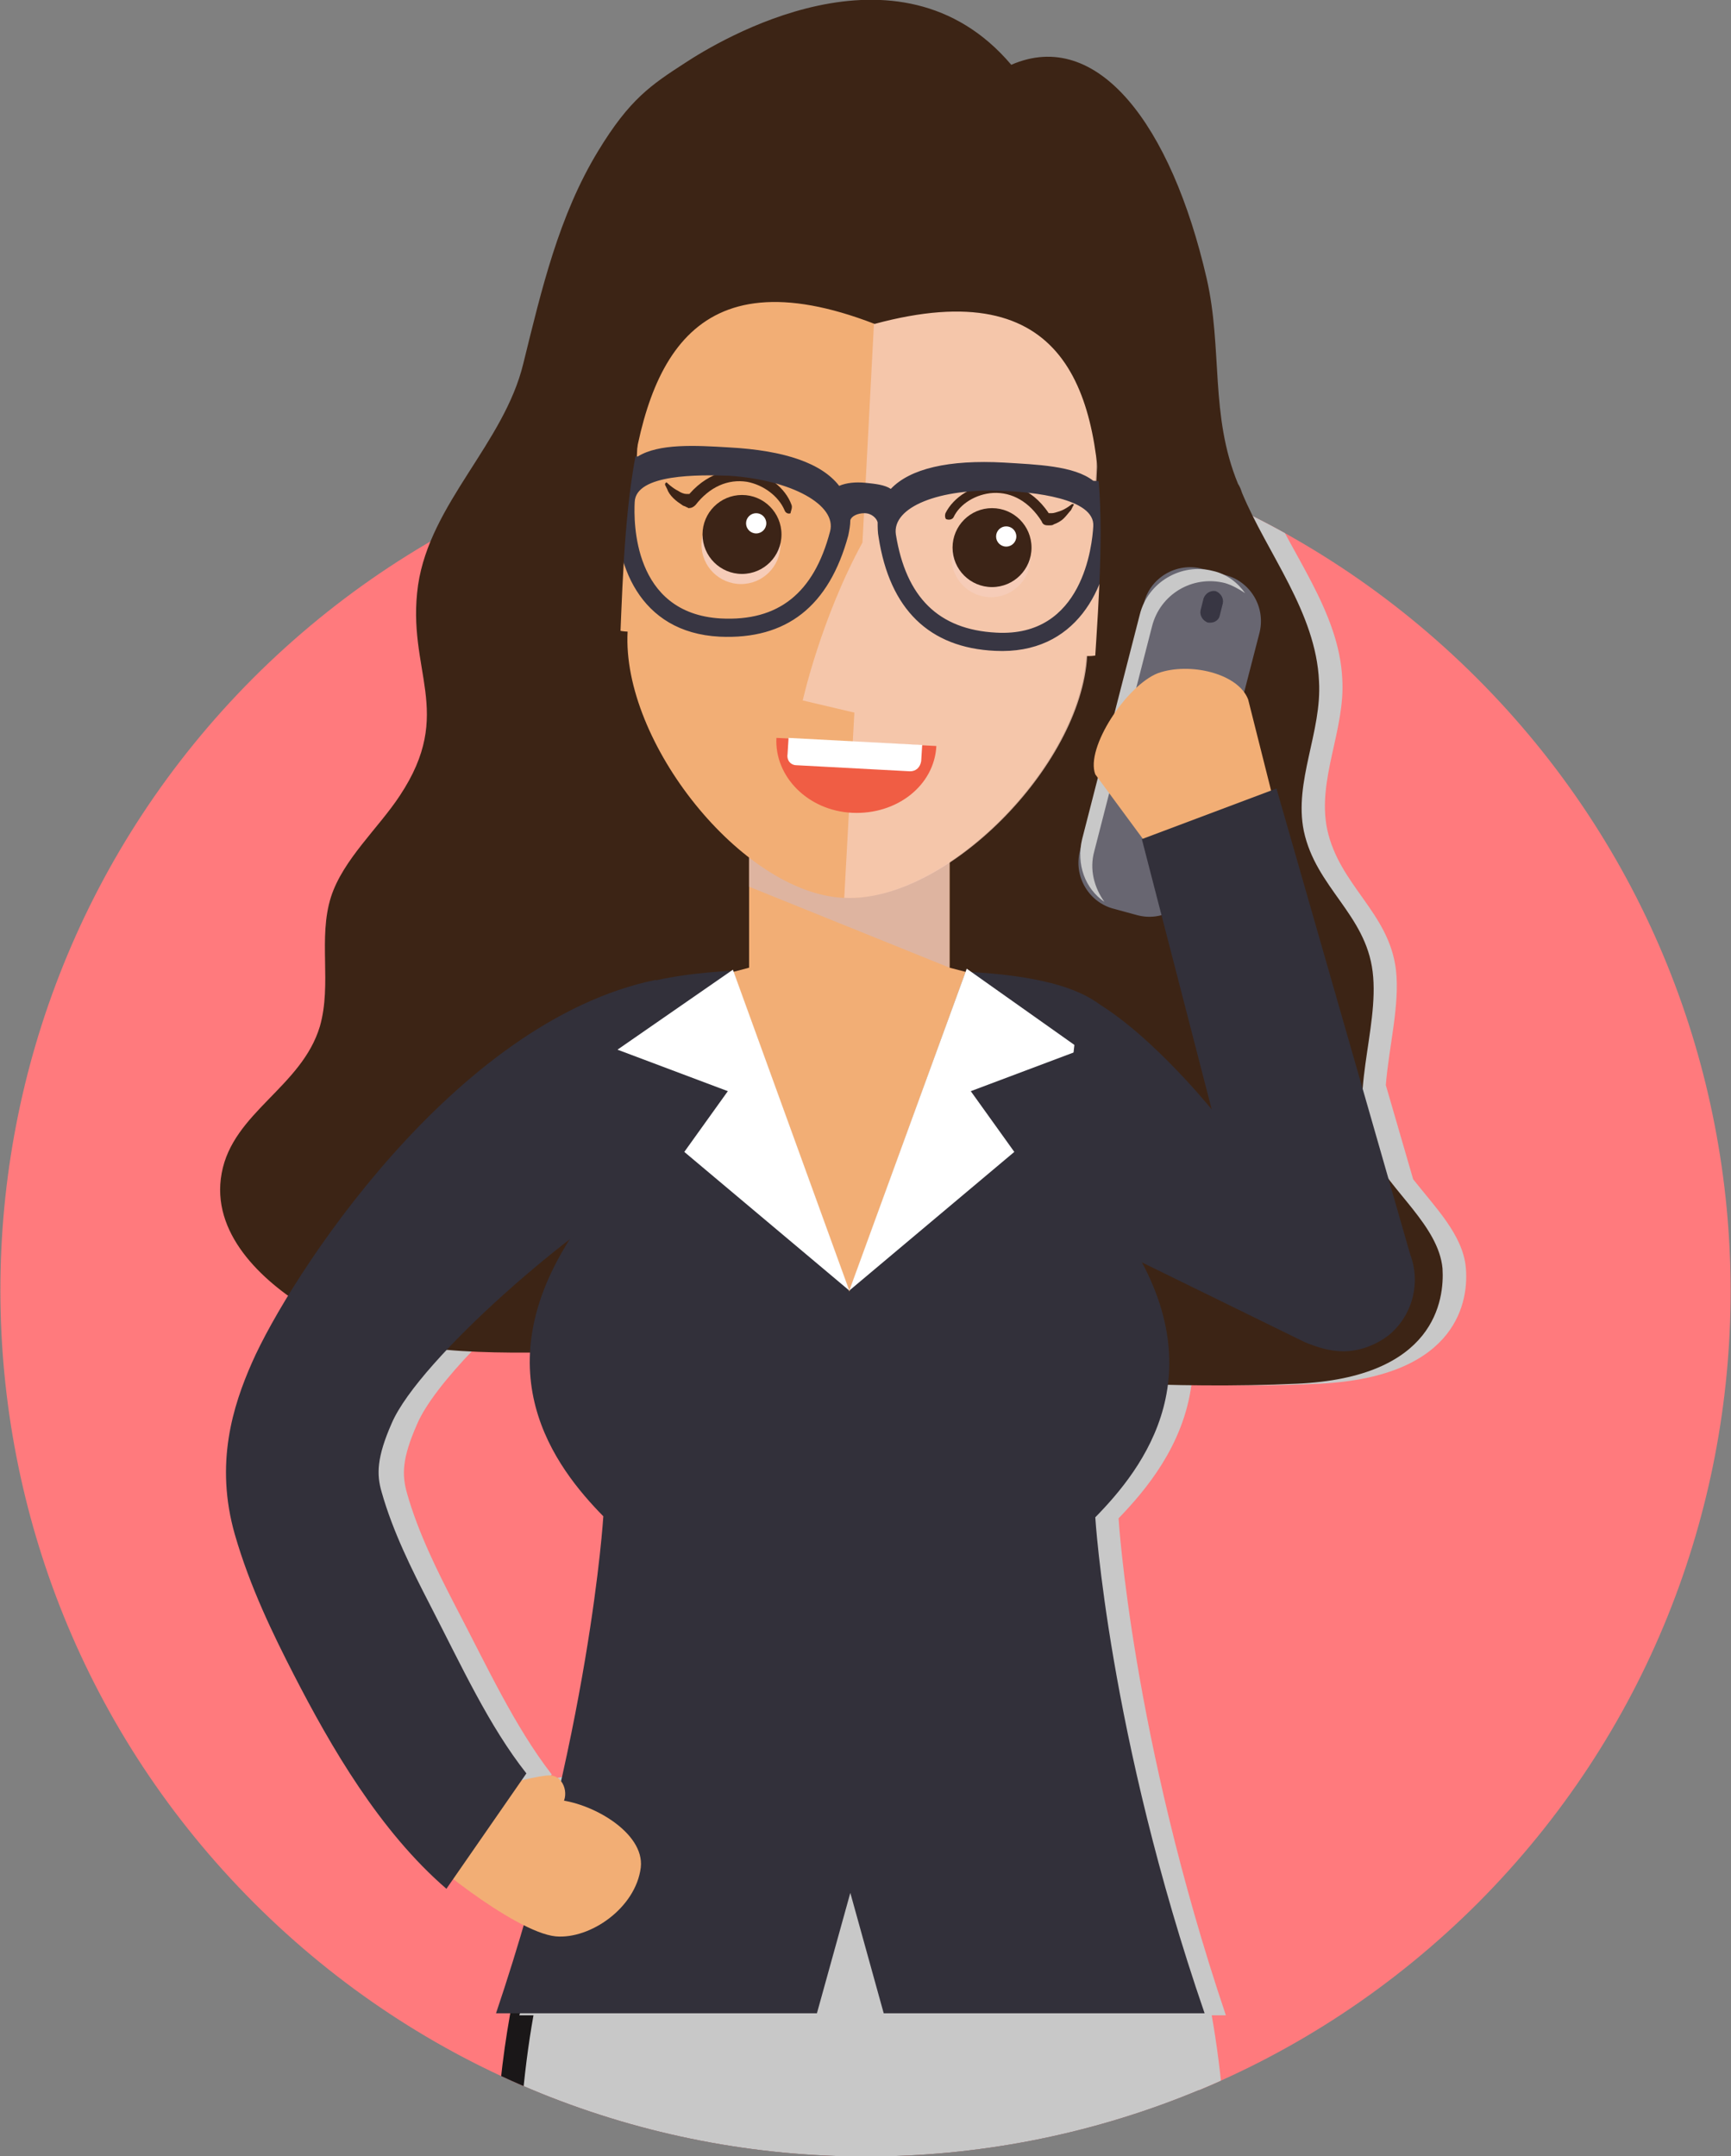 <?xml version="1.0" encoding="utf-8"?>
<!-- Generator: Adobe Illustrator 19.1.0, SVG Export Plug-In . SVG Version: 6.00 Build 0)  -->
<svg version="1.0" id="Layer_1" xmlns="http://www.w3.org/2000/svg" xmlns:xlink="http://www.w3.org/1999/xlink" x="0px" y="0px"
	 width="171px" height="213px" viewBox="0 0 171 213" style="enable-background:new 0 0 171 213;" xml:space="preserve">
<rect x="0" y="0" width="171" height="213" fill="#808080" stroke="none"/>
<style type="text/css">
	.Graphic_x0020_Style{fill:#C8C8C8;}
	.st0{fill:#FFFFFF;}
	.st1{opacity:0.2;}
	.st2{fill:#353535;}
	.st3{fill:#8B372F;}
	.st4{fill:#D1D1D1;}
	.st5{fill:#ECC19C;}
	.st6{fill:#CF9E76;}
	.st7{fill:#722D26;}
	.st8{fill:#A03F35;}
	.st9{fill:#B9493E;}
	.st10{fill:#424242;}
	.st11{fill:#DFB28B;}
	.st12{fill:#1C1C1C;}
	.st13{fill:#292929;}
	.st14{fill:#D35345;}
	.st15{fill:#E2413E;}
	.st16{fill:#F56462;}
	.st17{fill:#888888;}
	.st18{fill:#5D5D5D;}
	.st19{fill:#F0D0B4;}
	.st20{fill:#C2C2C2;}
	.st21{fill:#F7E041;}
	.st22{enable-background:new    ;}
	.st23{clip-path:url(#SVGID_1_);enable-background:new    ;}
	.st24{fill:#8F8F8F;}
	.st25{fill:#8C8C8C;}
	.st26{fill:#8A8A8A;}
	.st27{fill:#878787;}
	.st28{fill:#858585;}
	.st29{fill:#828282;}
	.st30{clip-path:url(#SVGID_2_);enable-background:new    ;}
	.st31{clip-path:url(#SVGID_3_);enable-background:new    ;}
	.st32{clip-path:url(#SVGID_4_);enable-background:new    ;}
	.st33{clip-path:url(#SVGID_5_);enable-background:new    ;}
	.st34{clip-path:url(#SVGID_6_);enable-background:new    ;}
	.st35{clip-path:url(#SVGID_7_);enable-background:new    ;}
	.st36{clip-path:url(#SVGID_8_);enable-background:new    ;}
	.st37{clip-path:url(#SVGID_9_);enable-background:new    ;}
	.st38{clip-path:url(#SVGID_10_);enable-background:new    ;}
	.st39{clip-path:url(#SVGID_11_);enable-background:new    ;}
	.st40{clip-path:url(#SVGID_12_);enable-background:new    ;}
	.st41{fill:#AFAFAF;}
	.st42{clip-path:url(#SVGID_13_);}
	.st43{clip-path:url(#SVGID_15_);enable-background:new    ;}
	.st44{clip-path:url(#SVGID_16_);enable-background:new    ;}
	.st45{fill:#808080;}
	.st46{clip-path:url(#SVGID_17_);enable-background:new    ;}
	.st47{clip-path:url(#SVGID_18_);enable-background:new    ;}
	.st48{clip-path:url(#SVGID_19_);enable-background:new    ;}
	.st49{clip-path:url(#SVGID_20_);}
	.st50{clip-path:url(#SVGID_22_);enable-background:new    ;}
	.st51{clip-path:url(#SVGID_23_);enable-background:new    ;}
	.st52{clip-path:url(#SVGID_24_);enable-background:new    ;}
	.st53{clip-path:url(#SVGID_25_);enable-background:new    ;}
	.st54{clip-path:url(#SVGID_26_);enable-background:new    ;}
	.st55{clip-path:url(#SVGID_27_);}
	.st56{clip-path:url(#SVGID_29_);enable-background:new    ;}
	.st57{fill:#323232;}
	.st58{fill:none;stroke:#205983;stroke-miterlimit:10;}
	.st59{fill:url(#SVGID_30_);}
	.st60{fill:#205983;}
	.st61{fill:#82848A;}
	.st62{fill:#DDE89C;}
	.st63{fill:#ACC464;}
	.st64{clip-path:url(#SVGID_32_);}
	.st65{fill:#ECECCC;}
	.st66{fill:#C5DB67;}
	.st67{fill:#C2D37B;}
	.st68{fill:#CCC098;}
	.st69{fill:#C4D679;}
	.st70{fill:#B2CB63;}
	.st71{fill:#A38F63;}
	.st72{fill:#DFEA9E;}
	.st73{fill:#BFCC76;}
	.st74{clip-path:url(#SVGID_34_);}
	.st75{fill:#C4D57D;}
	.st76{clip-path:url(#SVGID_38_);}
	.st77{fill:#A49067;}
	.st78{fill:#EEEECE;}
	.st79{fill:#85A065;}
	.st80{opacity:0.3;fill:#A49067;}
	.st81{fill:#DCDED2;}
	.st82{fill:#EEEDEB;}
	.st83{fill:#F78267;}
	.st84{fill:#EC5B57;}
	.st85{opacity:0.7;fill:#85A065;}
	.st86{clip-path:url(#SVGID_50_);}
	.st87{fill:#BDAF81;}
	.st88{fill:#A19F6B;}
	.st89{fill:#CEC29A;}
	.st90{fill:#F44945;}
	.st91{clip-path:url(#SVGID_62_);}
	.st92{fill:#FF7555;}
	.st93{fill:#D84747;}
	.st94{clip-path:url(#SVGID_68_);}
	.st95{opacity:0.4;fill:#A49067;}
	.st96{clip-path:url(#SVGID_80_);}
	.st97{fill:#AEC666;}
	.st98{clip-path:url(#SVGID_92_);}
	.st99{clip-path:url(#SVGID_98_);}
	.st100{fill:#C6D87B;stroke:#B4CD65;stroke-width:10.342;stroke-miterlimit:10;}
	.st101{fill:#C7DD69;}
	.st102{opacity:0.5;fill:#CEC29A;}
	.st103{fill:#F7F6DB;}
	.st104{fill:#9FB25B;}
	.st105{clip-path:url(#SVGID_102_);}
	.st106{fill:#B4CD65;}
	.st107{fill:#A59165;}
	.st108{clip-path:url(#SVGID_104_);}
	.st109{fill:url(#SVGID_105_);}
	.st110{opacity:0;fill:#414042;}
	.st111{opacity:1.162791e-002;fill:#414042;}
	.st112{opacity:2.325581e-002;fill:#414042;}
	.st113{opacity:3.488372e-002;fill:#414042;}
	.st114{opacity:4.651163e-002;fill:#414042;}
	.st115{opacity:5.813954e-002;fill:#414042;}
	.st116{opacity:6.976745e-002;fill:#414042;}
	.st117{opacity:8.139535e-002;fill:#414042;}
	.st118{opacity:9.302326e-002;fill:#414042;}
	.st119{opacity:0.105;fill:#414042;}
	.st120{opacity:0.116;fill:#414042;}
	.st121{opacity:0.128;fill:#414042;}
	.st122{opacity:0.14;fill:#414042;}
	.st123{opacity:0.151;fill:#414042;}
	.st124{opacity:0.163;fill:#414042;}
	.st125{opacity:0.174;fill:#414042;}
	.st126{opacity:0.186;fill:#414042;}
	.st127{opacity:0.198;fill:#414042;}
	.st128{opacity:0.209;fill:#414042;}
	.st129{opacity:0.221;fill:#414042;}
	.st130{opacity:0.233;fill:#414042;}
	.st131{opacity:0.244;fill:#414042;}
	.st132{opacity:0.256;fill:#414042;}
	.st133{opacity:0.267;fill:#414042;}
	.st134{opacity:0.279;fill:#414042;}
	.st135{opacity:0.291;fill:#414042;}
	.st136{opacity:0.302;fill:#414042;}
	.st137{opacity:0.314;fill:#414042;}
	.st138{opacity:0.326;fill:#414042;}
	.st139{opacity:0.337;fill:#414042;}
	.st140{opacity:0.349;fill:#414042;}
	.st141{opacity:0.36;fill:#414042;}
	.st142{opacity:0.372;fill:#414042;}
	.st143{opacity:0.384;fill:#414042;}
	.st144{opacity:0.395;fill:#414042;}
	.st145{opacity:0.407;fill:#414042;}
	.st146{opacity:0.419;fill:#414042;}
	.st147{opacity:0.43;fill:#414042;}
	.st148{opacity:0.442;fill:#414042;}
	.st149{opacity:0.454;fill:#414042;}
	.st150{opacity:0.465;fill:#414042;}
	.st151{opacity:0.477;fill:#414042;}
	.st152{opacity:0.488;fill:#414042;}
	.st153{opacity:0.5;fill:#414042;}
	.st154{fill:url(#SVGID_106_);}
	.st155{fill:#DDDDDD;}
	.st156{opacity:0.5;fill:#DDDDDD;}
	.st157{opacity:0.2;fill:#A39F9B;}
	.st158{fill:#F0EBE8;}
	.st159{opacity:0.5;fill:#FFFFFF;}
	.st160{opacity:0.5;fill:#4C4C4C;}
	.st161{fill:url(#SVGID_107_);}
	.st162{fill:url(#SVGID_108_);}
	.st163{fill:url(#SVGID_109_);}
	.st164{fill:url(#SVGID_110_);}
	.st165{fill:url(#SVGID_111_);}
	.st166{fill:url(#SVGID_112_);}
	.st167{fill:url(#SVGID_113_);}
	.st168{fill:url(#SVGID_114_);}
	.st169{fill:url(#SVGID_115_);}
	.st170{fill:url(#SVGID_116_);}
	.st171{fill:url(#SVGID_117_);}
	.st172{fill:url(#SVGID_118_);}
	.st173{fill:url(#SVGID_119_);}
	.st174{fill:url(#SVGID_120_);}
	.st175{fill:#C4BAB3;}
	.st176{fill:#D3D1CF;}
	.st177{fill:#E3DEDB;}
	.st178{opacity:0.3;fill:#FFFFFF;}
	.st179{fill:#A39F9B;}
	.st180{opacity:0.5;}
	.st181{fill:url(#SVGID_121_);}
	.st182{fill:url(#SVGID_122_);}
	.st183{fill:#FAAA72;}
	.st184{fill:url(#SVGID_123_);}
	.st185{opacity:0.3;fill:#D3C9C2;}
	.st186{fill:#FFB785;}
	.st187{fill:#D88961;}
	.st188{fill:#F9B28F;}
	.st189{fill:#D98B68;}
	.st190{fill:#FFBFA6;}
	.st191{fill:#FFC7A1;}
	.st192{opacity:0.8;}
	.st193{fill:url(#SVGID_124_);}
	.st194{fill:#88A863;}
	.st195{clip-path:url(#SVGID_126_);}
	.st196{fill:#C6D87B;}
	.st197{fill:url(#SVGID_127_);}
	.st198{fill:url(#SVGID_128_);}
	.st199{opacity:0.3;fill:#E2D1BD;}
	.st200{fill:#E89363;}
	.st201{fill:#FFBA8A;}
	.st202{fill:url(#SVGID_129_);}
	.st203{fill:#B26843;}
	.st204{fill:url(#SVGID_130_);}
	.st205{fill:url(#SVGID_131_);}
	.st206{fill:url(#SVGID_132_);}
	.st207{fill:url(#SVGID_133_);}
	.st208{fill:url(#SVGID_134_);}
	.st209{fill:url(#SVGID_135_);}
	.st210{fill:url(#SVGID_136_);}
	.st211{fill:url(#SVGID_137_);}
	.st212{fill:url(#SVGID_138_);}
	.st213{fill:url(#SVGID_139_);}
	.st214{fill:url(#SVGID_140_);}
	.st215{fill:url(#SVGID_141_);}
	.st216{fill:url(#SVGID_142_);}
	.st217{fill:url(#SVGID_143_);}
	.st218{fill:url(#SVGID_144_);}
	.st219{fill:url(#SVGID_145_);}
	.st220{fill:url(#SVGID_146_);}
	.st221{fill:url(#SVGID_147_);}
	.st222{fill:url(#SVGID_148_);}
	.st223{fill:url(#SVGID_149_);}
	.st224{fill:url(#SVGID_150_);}
	.st225{fill:url(#SVGID_151_);}
	.st226{fill:url(#SVGID_152_);}
	.st227{fill:url(#SVGID_153_);}
	.st228{fill:url(#SVGID_154_);}
	.st229{fill:url(#SVGID_155_);}
	.st230{fill:url(#SVGID_156_);}
	.st231{fill:url(#SVGID_157_);}
	.st232{fill:url(#SVGID_158_);}
	.st233{fill:#E7915C;}
	.st234{fill:url(#SVGID_159_);}
	.st235{opacity:0.4;fill:#414042;}
	.st236{fill:url(#SVGID_160_);}
	.st237{fill:url(#SVGID_161_);}
	.st238{fill:url(#SVGID_162_);}
	.st239{fill:url(#SVGID_163_);}
	.st240{fill:url(#SVGID_164_);}
	.st241{fill:url(#SVGID_165_);}
	.st242{fill:url(#SVGID_166_);}
	.st243{fill:url(#SVGID_167_);}
	.st244{fill:url(#SVGID_168_);}
	.st245{fill:url(#SVGID_169_);}
	.st246{opacity:0.2;fill:#FFE97D;}
	.st247{fill:url(#SVGID_170_);}
	.st248{opacity:0.3;fill:#FFE97D;}
	.st249{opacity:0.3;fill:#E28429;}
	.st250{fill:#FFE558;}
	.st251{opacity:0.6;}
	.st252{fill:#D38139;}
	.st253{fill:url(#SVGID_171_);}
	.st254{fill:url(#SVGID_172_);}
	.st255{fill:url(#SVGID_173_);}
	.st256{fill:url(#SVGID_174_);}
	.st257{fill:url(#SVGID_175_);}
	.st258{fill:url(#SVGID_176_);}
	.st259{fill:url(#SVGID_177_);}
	.st260{fill:url(#SVGID_178_);}
	.st261{fill:url(#SVGID_179_);}
	.st262{fill:url(#SVGID_180_);}
	.st263{fill:#D38139;stroke:#D38139;stroke-miterlimit:10;}
	.st264{fill:url(#SVGID_181_);}
	.st265{fill:url(#SVGID_182_);}
	.st266{fill:#F29549;}
	.st267{fill:url(#SVGID_183_);}
	.st268{fill:#EC8E33;}
	.st269{opacity:0.6;fill:#E28429;}
	.st270{fill:url(#SVGID_184_);}
	.st271{opacity:0.2;fill:#FFFFFF;}
	.st272{fill:url(#SVGID_185_);}
	.st273{opacity:0.7;fill:url(#SVGID_186_);}
	.st274{opacity:0.7;fill:url(#SVGID_187_);}
	.st275{fill:url(#SVGID_188_);}
	.st276{fill:url(#SVGID_189_);}
	.st277{fill:url(#SVGID_190_);}
	.st278{fill:url(#SVGID_191_);}
	.st279{opacity:0.9;fill:#FFFFFF;}
	.st280{opacity:0.4;fill:#FFFFFF;}
	.st281{opacity:0.8;fill:#FFFFFF;}
	.st282{fill:url(#SVGID_192_);}
	.st283{fill:url(#SVGID_193_);}
	.st284{fill:url(#SVGID_194_);}
	.st285{fill:url(#SVGID_195_);}
	.st286{fill:url(#SVGID_196_);}
	.st287{opacity:0.7;fill:url(#SVGID_197_);}
	.st288{opacity:0.7;fill:url(#SVGID_198_);}
	.st289{fill:url(#SVGID_199_);}
	.st290{fill:url(#SVGID_200_);}
	.st291{fill:url(#SVGID_201_);}
	.st292{fill:url(#SVGID_202_);}
	.st293{fill:url(#SVGID_203_);}
	.st294{fill:#FFB625;}
	.st295{fill:#FF9B2D;}
	.st296{opacity:0.5;fill:#FFE754;}
	.st297{opacity:0.3;}
	.st298{fill:#F99300;}
	.st299{fill:#DBA971;}
	.st300{fill:#EDD5B4;}
	.st301{opacity:0.7;}
	.st302{fill:#FEEAC9;}
	.st303{opacity:0.4;}
	.st304{clip-path:url(#SVGID_205_);}
	.st305{fill:#FFBE43;}
	.st306{fill:#F9B03A;}
	.st307{opacity:0.5;fill:url(#SVGID_206_);}
	.st308{opacity:0.3;fill:url(#SVGID_207_);}
	.st309{opacity:0.8;fill:#FF9B2D;}
	.st310{fill:url(#SVGID_208_);}
	.st311{fill:#FFE97D;}
	.st312{fill:url(#SVGID_209_);}
	.st313{fill:#E28429;}
	.st314{fill:url(#SVGID_210_);}
	.st315{fill:url(#SVGID_211_);}
	.st316{fill:url(#SVGID_212_);}
	.st317{clip-path:url(#SVGID_214_);}
	.st318{fill:url(#SVGID_215_);}
	.st319{fill:url(#SVGID_216_);}
	.st320{fill:none;stroke:#F99300;stroke-width:2.068;stroke-miterlimit:10;}
	.st321{fill:#FFD84B;}
	.st322{fill:#F4B350;}
	.st323{clip-path:url(#SVGID_218_);fill:#C8C8C8;}
	.st324{clip-path:url(#SVGID_218_);fill:#686671;}
	.st325{fill:#4F3C30;}
	.st326{fill:#F6CCB8;}
	.st327{fill:#42404D;}
	.st328{opacity:0.8;fill:#F6CCB8;}
	.st329{fill:#3C2417;}
	.st330{fill:#F05D44;}
	.st331{fill:#ADADAE;}
	.st332{fill:#F7CDB9;}
	.st333{fill:#FF7A7D;}
	.st334{clip-path:url(#SVGID_220_);fill:#1A1718;}
	.st335{clip-path:url(#SVGID_220_);fill:#C8C8C8;}
	.st336{fill:#3C2415;}
	.st337{fill:#F2AE75;}
	.st338{fill:#DEB4A0;}
	.st339{fill:#32303A;}
	.st340{fill:#383643;}
	.st341{fill:#686671;}
	.st342{fill:#C8C8C8;}
</style>
<g>
	<g>
		<path class="st333" d="M146,188c-33.4,33.4-87.5,33.4-120.9,0C-8.3,154.6-8.3,100.4,25,67c33.4-33.4,87.5-33.4,120.9,0
			C179.3,100.4,179.3,154.6,146,188z"/>
	</g>
	<g>
		<defs>
			<path id="SVGID_219_" d="M146,188c-33.4,33.4-87.5,33.4-120.9,0C-8.3,154.6-8.3,100.4,25,67c33.4-33.4,87.5-33.4,120.9,0
				C179.3,100.4,179.3,154.6,146,188z"/>
		</defs>
		<clipPath id="SVGID_1_">
			<use xlink:href="#SVGID_219_"  style="overflow:visible;"/>
		</clipPath>
		<path style="clip-path:url(#SVGID_1_);fill:#1A1718;" d="M119,221.1c0.4-26.7-6.4-37.1-6.4-37.1H55.2c0,0-6.8,10.4-6.4,37.1H119z"
			/>
		<path style="clip-path:url(#SVGID_1_);fill:#C8C8C8;" d="M144.8,125.2c-0.3-3.2-3-5.9-5.2-8.7l-2.7-9.3c0.3-3.8,1.4-7.9,1-11.4
			c-0.7-5.7-5.6-8.3-6.8-13.9c-1-4.9,1.8-9.8,1.5-14.8c-0.3-6.7-5.1-12.4-7.6-18.4c-0.1-0.3-0.2-0.6-0.4-0.9
			c-2.8-6.8-1.5-13.3-3.1-20.3c-3.5-15.2-10.8-24.8-19.3-21.1C91-6.8,73.2,4.1,70,6.2c-3.4,2.2-5.5,3.6-8.6,8.7
			c-3.9,6.4-5.6,13.7-7.4,21c-1.9,7.9-9.2,13.8-10.4,21.9c-1.2,8.5,3.7,12.5-1.8,20.8c-2.1,3.2-5.6,6.3-6.8,10
			c-1.3,4.1,0.1,8.6-1.1,12.8c-1.8,6-8.6,8.5-9.7,14.5c-1,5.2,2.7,9.4,6.7,12.2c-1.6,2.7-2.9,5-3.6,6.7c-1.8,4.2-3.7,9.9-1.7,17
			c1.5,5.2,3.7,9.9,5.8,13.8c3.7,7.2,8.5,15.5,15.1,21.2l0.7-1c2.1,1.6,4.7,3.4,6.9,4.5c-0.8,2.9-1.8,5.8-2.8,8.8h1.4
			c-1,5.6-1.7,12.9-1.6,22.1h70.2c0.1-9.2-0.6-16.5-1.6-22.1h1.4c-9.3-27.6-10.6-49.1-10.6-49.1c2.7-2.8,6.4-7.2,7.2-13.2
			c4.2,0.1,8.5,0.1,12.7-0.1C144.2,136,145.1,128.3,144.8,125.2z M41.2,140.7c0.8-1.9,2.9-4.6,5.6-7.4c2.6,0.2,5.3,0.3,7.9,0.2
			c-0.5,7.6,4.1,13.1,7.3,16.4c0,0-0.6,10.4-4.2,26.1c-0.3-0.4-0.7-0.6-1.2-0.6c-0.3,0-1.3,0.2-2.4,0.4l0.3-0.5
			c-3.7-4.8-6.3-10.5-9.6-16.8c-1.7-3.3-3.6-7.1-4.7-11C39.7,145.7,39.7,144.1,41.2,140.7z"/>
	</g>
	<path class="st336" d="M122.7,48.7c-0.1-0.3-0.2-0.6-0.4-0.9c-2.8-6.8-1.5-13.3-3.1-20.3c-3.5-15.2-10.8-24.8-19.3-21.1
		C88.7-6.8,70.9,4.1,67.7,6.2c-3.4,2.2-5.5,3.6-8.6,8.7c-3.9,6.4-5.6,13.7-7.4,21c-1.9,7.9-9.2,13.8-10.4,21.9
		c-1.2,8.5,3.7,12.5-1.8,20.8c-2.1,3.2-5.6,6.3-6.8,10c-1.3,4.1,0.1,8.6-1.1,12.8c-1.8,6-8.6,8.5-9.7,14.5
		c-1.1,5.9,3.9,10.6,8.5,13.4c7.3,4.5,16.4,4.4,24.9,4.3c24.3-0.4,48.5,4.2,72.8,3.1c13.7-0.6,14.6-8.3,14.4-11.4
		c-0.4-4.2-5.1-7.6-7-11.4c-2.5-5.1,0.8-12.2,0.1-17.9c-0.7-5.7-5.6-8.3-6.8-13.9c-1-4.9,1.8-9.8,1.5-14.8
		C130,60.5,125.2,54.7,122.7,48.7z"/>
	<g>
		<polygon class="st337" points="93.8,95.6 93.8,82.9 74,82.9 74,95.6 69.1,96.9 74,127.9 93.8,127.9 98.8,96.9 		"/>
		<polygon class="st338" points="74,83 74,87.6 93.8,95.6 93.8,83 		"/>
	</g>
	<g>
		<path class="st339" d="M108.2,149.9c4.7-4.8,12.4-14.5,2.5-28.6c-6.3-9.1,12.6-23.9-15.3-25.3l-11.5,31.6L72.4,95.9
			c-27.9,1.5-9,16.3-15.3,25.3c-9.8,14.1-2.2,23.8,2.5,28.6c0,0-1.3,21.5-10.6,49.1h31.7l3.3-11.9l3.3,11.9h31.7
			C109.5,171.3,108.2,149.9,108.2,149.9z"/>
		<g>
			<g>
				<path class="st337" d="M54.2,175.4c-1.4,0-13,2.6-8.8,5.7c1.5,1.1,4.8-1.3,6.4-1.7c1.2-0.2,3,0.1,3.7-1.1
					C56.3,177.2,55.6,175.3,54.2,175.4z"/>
				<path class="st337" d="M54.9,177.8c-3.8-0.3-8.5-5.4-9.2-5.1c-0.3,0.1-5.2,8.4-4.9,9.3c0.3,1,10,8.9,14.1,9.3
					c3.4,0.3,7.9-2.8,8.4-6.8C63.7,181,58.3,178,54.9,177.8z"/>
			</g>
			<path class="st339" d="M44.1,186.6c-6.6-5.7-11.4-14-15.1-21.2c-2-3.9-4.3-8.6-5.8-13.8c-2-7-0.2-12.7,1.7-17
				c3.6-8.2,19.9-33.7,39.9-37.8l-0.5,20.3c-7.2,3.6-22.9,17.2-25.6,23.5c-1.5,3.4-1.5,5.1-1,6.8c1.1,3.9,3,7.7,4.7,11
				c3.3,6.4,5.9,12.1,9.6,16.8L44.1,186.6z"/>
		</g>
		<g>
			<polygon class="st0" points="106.8,103.7 95.9,107.8 100.2,113.8 83.9,127.5 95.5,95.7 			"/>
			<polygon class="st0" points="61,103.7 72.4,95.8 83.9,127.5 67.6,113.8 71.9,107.8 			"/>
		</g>
	</g>
	<g>
		<g>
			<path class="st337" d="M108.1,49.8l0.5-10.3c0.6-10.9-11.3-25.4-21.4-25.9c-10-0.5-23.4,12.6-23.9,23.5l-0.5,10.3
				c-2.8-0.1-5.1,1.9-5.3,4.7l-0.3,5.1c-0.1,2.7,2,5.1,4.8,5.2c-0.6,10.9,11.3,25.8,21.3,26.3c10,0.5,23.4-13,24-23.9
				c2.8,0.1,5.1-1.9,5.3-4.7l0.3-5.1C113.1,52.3,110.9,49.9,108.1,49.8z"/>
			<path class="st328" d="M84.4,70.4l-1,18.3c10,0.5,23.4-13,24-23.9c2.8,0.1,5.1-1.9,5.3-4.7l0.3-5.1c0.1-2.7-2-5.1-4.8-5.2
				l0.5-10.3c0.6-10.9-11.3-25.4-21.4-25.9l-2.1,40c-4.1,7.5-5.9,15.6-5.9,15.6L84.4,70.4z"/>
			<g>
				<g>
					<circle class="st326" cx="73.2" cy="53.8" r="3.9"/>
					<circle class="st329" cx="73.3" cy="52.8" r="3.9"/>
					<circle class="st0" cx="74.7" cy="51.7" r="1"/>
					<path class="st329" d="M78.2,49.9c-0.6-1.7-2.4-3.1-4.4-3.4c-1.2-0.2-3.6-0.1-5.7,2.3c-0.1,0-0.2,0-0.3,0
						c-0.2,0-0.5-0.1-0.8-0.3c-0.6-0.3-1.1-0.8-1.1-0.8c0,0-0.1-0.1-0.1,0c-0.1,0-0.1,0.1-0.1,0.2c0,0,0.1,0.2,0.2,0.4
						c0.1,0.3,0.3,0.6,0.6,0.9c0.3,0.3,0.6,0.5,0.9,0.7c0.1,0.1,0.3,0.1,0.4,0.2c0.1,0,0.2,0.1,0.2,0.1c0.3,0,0.5-0.1,0.7-0.3
						c1.4-1.8,3.2-2.6,5.1-2.3c1.6,0.3,3.1,1.4,3.7,2.8c0.1,0.3,0.4,0.4,0.6,0.3C78.1,50.5,78.3,50.2,78.2,49.9z"/>
				</g>
				<g>
					<circle class="st326" cx="97.9" cy="55.1" r="3.9"/>
					<circle class="st329" cx="98" cy="54.1" r="3.9"/>
					<circle class="st0" cx="99.4" cy="53" r="1"/>
					<path class="st329" d="M93.4,50.7c0.8-1.6,2.7-2.8,4.8-2.9c1.2-0.1,3.6,0.2,5.4,2.9c0.1,0,0.2,0,0.3,0c0.2,0,0.5-0.1,0.8-0.2
						c0.6-0.2,1.2-0.7,1.2-0.7c0,0,0.1,0,0.1,0c0.1,0,0.1,0.1,0,0.2c0,0-0.1,0.2-0.2,0.4c-0.2,0.2-0.4,0.5-0.7,0.8
						c-0.3,0.3-0.7,0.5-1,0.6c-0.1,0.1-0.3,0.1-0.4,0.1c-0.1,0-0.2,0-0.2,0c-0.3,0-0.5-0.1-0.6-0.4c-1.2-1.9-2.9-2.9-4.8-2.8
						c-1.7,0.1-3.3,1.1-3.9,2.4c-0.1,0.2-0.4,0.3-0.7,0.2C93.4,51.3,93.3,51,93.4,50.7z"/>
				</g>
			</g>
		</g>
		<path class="st340" d="M111.5,47.7l-3.5-0.2c-1.9-1.5-5.6-1.6-8.8-1.8c-5.5-0.3-9.3,0.6-11.2,2.6c-0.6-0.4-1.5-0.5-2.5-0.6
			c-1-0.1-1.9,0-2.6,0.3c-1.7-2.2-5.3-3.5-10.9-3.8c-3.3-0.2-6.9-0.4-9,0.9L59.6,45l-0.2,3.8l1.5,0.9c-0.3,5.9,2.2,12.8,10.2,13.2
			c6.6,0.3,10.8-3,12.7-10c0.1-0.5,0.2-1,0.2-1.5c0.1-0.4,0.7-0.7,1.4-0.7c0.7,0,1.2,0.5,1.3,0.9c0,0.5,0,1,0.1,1.5
			c1.1,7.1,5,10.9,11.5,11.2c8,0.4,11.2-6.2,11.5-12.1l1.5-0.8L111.5,47.7z M82,52.5c-1.6,6.1-5.1,8.9-10.8,8.6
			c-8.7-0.5-8.6-9.6-8.5-11.5c0.1-2.8,6.4-2.7,9.3-2.6C78.2,47.4,82.7,49.9,82,52.5z M98.4,62.5c-5.7-0.3-8.9-3.5-9.9-9.7
			c-0.4-2.7,4.3-4.6,10.6-4.3c2.8,0.1,9.1,0.7,8.9,3.5C107.9,53.8,107,63,98.4,62.5z"/>
		<path class="st336" d="M116.3,32c-3.5-18.6-16.1-27.5-28.5-27.8c-12.4-1-25.8,6.6-31.2,24.7c-4.7,15.9-6.1,30.7-0.2,54.9
			c11.6-6.8-6.5-65.9,30-51.8c37.8-10.2,13.6,46.7,24.4,54.7C119.2,63.1,119.4,48.3,116.3,32z"/>
		<g>
			<path class="st330" d="M92.5,73.7c-0.2,3.9-3.9,6.8-8.3,6.6c-4.4-0.2-7.7-3.6-7.5-7.4L92.5,73.7z"/>
			<path class="st0" d="M89.9,76.2l-11.2-0.6c-0.6,0-1-0.5-0.9-1.1l0.1-1.6l13.2,0.7L91,75.2C90.9,75.8,90.5,76.2,89.9,76.2z"/>
		</g>
	</g>
	<g>
		<g>
			<g>
				<path class="st341" d="M118.1,87l6.3-24.4c0.7-2.6-0.9-5.2-3.4-5.8l-2.2-0.6c-2.6-0.7-5.2,0.9-5.8,3.4l-6.3,24.4
					c-0.7,2.6,0.9,5.2,3.4,5.8l2.2,0.6C114.8,91.1,117.4,89.6,118.1,87z"/>
				<path class="st342" d="M106.9,82.9l5.7-22.2c0.8-3.2,4.1-5.1,7.2-4.3c1.4,0.3,2.5,1.2,3.2,2.2c-0.6-0.4-1.3-0.8-2-1
					c-3.2-0.8-6.4,1.1-7.2,4.3l-5.7,22.2c-0.5,1.8,0,3.6,1,5C107.2,87.8,106.3,85.4,106.9,82.9z"/>
				<path class="st340" d="M120.5,60.8l0.3-1.2c0.1-0.5-0.2-1-0.7-1.2c-0.5-0.1-1,0.2-1.2,0.7l-0.3,1.2c-0.1,0.5,0.2,1,0.7,1.2
					C119.9,61.6,120.4,61.3,120.5,60.8z"/>
			</g>
			<path class="st337" d="M108.2,76.5l7.3,9.9l11.1-4.2l-3.3-13.1c-1-2.6-5.8-3.7-8.9-2.6C111.3,67.7,107.2,73.9,108.2,76.5z"/>
		</g>
		<path class="st339" d="M132.7,133.5c1.6,0,3.2-0.6,4.5-1.6c2.3-1.9,3.2-5.1,2.1-8l-13.2-46l-13.3,5l6.9,26.7c0,0-7.1-8.8-13-11.4
			l-2.5,22.3l24.7,12.1C130.1,133.1,131.4,133.5,132.7,133.5z"/>
	</g>
</g>
</svg>
